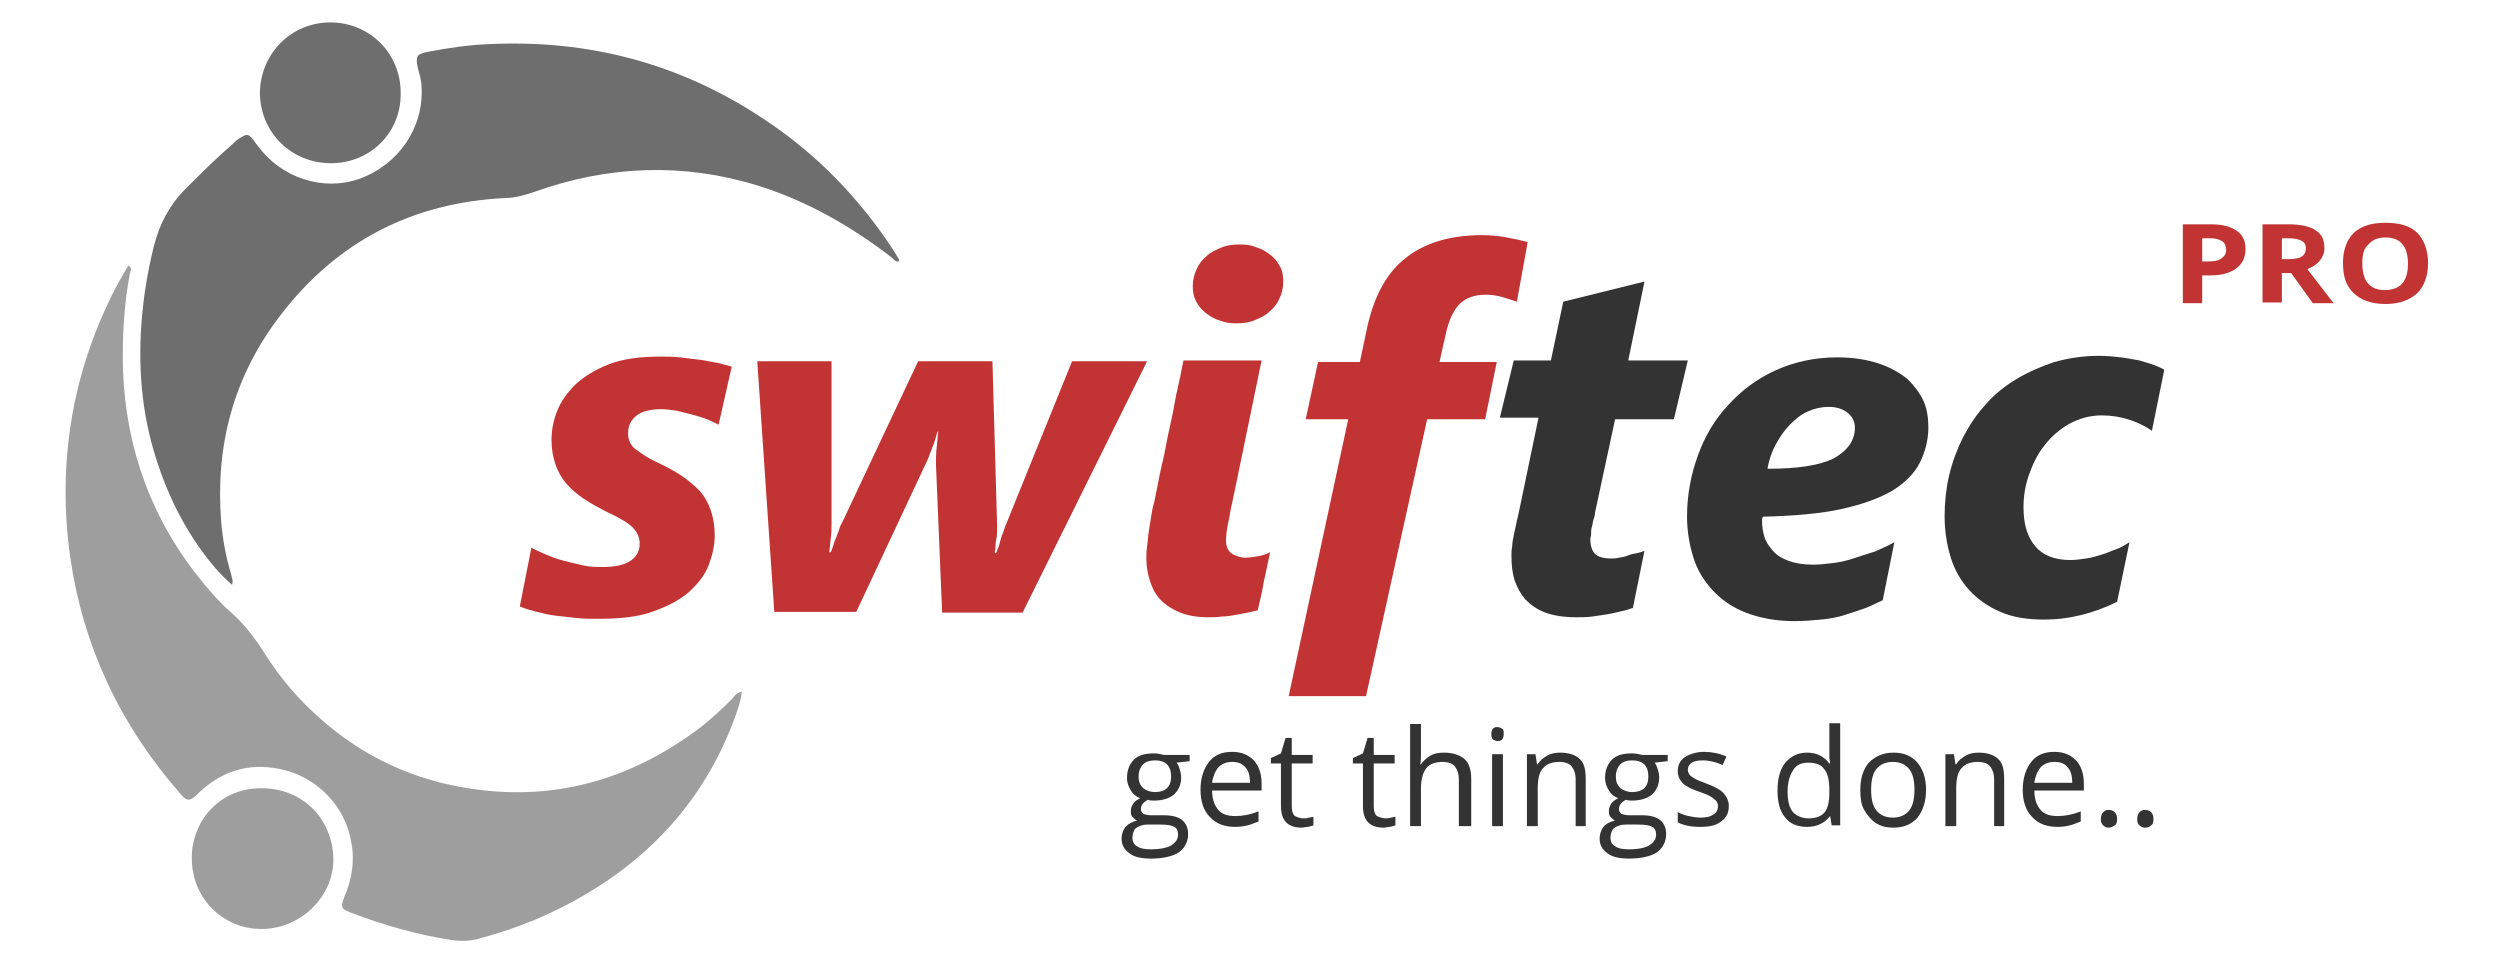 <?xml version="1.0" encoding="utf-8"?>
<!-- Generator: Adobe Illustrator 21.0.0, SVG Export Plug-In . SVG Version: 6.00 Build 0)  -->
<svg version="1.1" id="Layer_1" xmlns="http://www.w3.org/2000/svg" xmlns:xlink="http://www.w3.org/1999/xlink" x="0px" y="0px"
	 viewBox="0 0 323.2 125.3" style="enable-background:new 0 0 323.2 125.3;" xml:space="preserve">
<style type="text/css">
	.st0{fill:#9E9E9E;}
	.st1{fill:#6E6E6E;}
	.st2{enable-background:new    ;}
	.st3{fill:#C23333;}
	.st4{fill:#333333;}
</style>
<path class="st0" d="M95.9,89.4c-0.1,1.2-0.5,2.2-0.8,3.1c-3.6,10-10.1,17.6-19.2,23c-4.3,2.6-9,4.5-13.8,5.8
	c-1.3,0.4-2.6,0.4-3.9,0.2c-4.4-0.7-8.6-1.9-12.8-3.5c-1.3-0.5-1.4-0.7-0.9-2c1-2.3,1.4-4.7,0.9-7.2c-0.8-4.7-4.6-8.5-9.3-9.4
	c-4-0.8-7.4,0.3-10.3,3c-0.1,0.1-0.2,0.2-0.4,0.4c-0.9,0.8-1.3,0.8-2.1-0.2c-7.7-8.8-12.5-18.9-14.2-30.4c-1.7-12,0.1-23.5,5.5-34.3
	c0.6-1.2,1.3-2.4,2-3.6c0.5,0.4,0.3,0.7,0.2,1c-0.8,4.2-1,8.4-0.9,12.6c0.4,10.3,3.8,19.5,10.4,27.5c1.1,1.3,2.2,2.6,3.5,3.7
	c1.7,1.5,3.1,3.3,4.3,5.2c1.7,2.7,3.7,5.2,6,7.4c5.6,5.4,12.2,8.8,19.8,10.1c11.4,2,21.6-0.9,30.7-7.8c1.4-1.1,2.7-2.3,4-3.6
	C95,89.9,95.2,89.6,95.9,89.4z"/>
<path class="st1" d="M30,75.6c-0.8-0.7-1.5-1.4-2.2-2.2c-4-4.7-6.6-10.2-8.2-16.1c-1.7-6.4-1.8-12.8-0.9-19.4
	c0.3-2.1,0.7-4.1,1.2-6.1c0.7-2.8,2-5.3,4.1-7.4c2-2,4-4,6.1-5.8c0.3-0.3,0.6-0.6,1-0.8c0.8-0.5,1-0.5,1.6,0.2
	c0.2,0.3,0.4,0.6,0.6,0.8c3,4.2,8.5,6,13.2,4.3c5-1.8,8.3-6.6,8-11.8c0-0.9-0.3-1.8-0.5-2.6c-0.3-1.5-0.1-1.7,1.3-2
	c2.6-0.5,5.3-0.9,8-1c12.8-0.6,24.6,2.5,35.3,9.6c6.9,4.5,12.5,10.3,17,17.2c0.2,0.3,0.4,0.7,0.6,1c0,0.1,0,0.2,0,0.3
	c-0.4,0.1-0.7-0.3-0.9-0.5c-5.2-4-10.9-7.3-17.3-9.3c-9.7-3-19.4-2.6-28.9,0.8c-1.2,0.4-2.5,0.8-3.8,0.8c-12,0.6-21.7,5.6-29,15.1
	c-6.1,7.9-8.5,16.9-7.7,26.8c0.2,2.3,0.6,4.5,1.3,6.8C29.9,74.6,30.2,75,30,75.6z"/>
<path class="st0" d="M33.8,120.1c-5,0-9-4-9-9.1c-0.1-4.4,3.2-9.1,9-9.1c5.2,0,9.2,3.8,9.3,9.2C43.1,116,38.8,120.1,33.8,120.1z"/>
<path class="st1" d="M42.8,21.1c-5.1,0-9.1-3.9-9.2-9c0-5.1,4-9.2,9.1-9.2s9.1,4,9.1,9.1C51.9,17.1,47.9,21.1,42.8,21.1z"/>
<g class="st2">
	<path class="st3" d="M92.9,54.9c-0.4-0.2-1-0.5-1.5-0.7s-1.2-0.4-1.9-0.6c-0.7-0.2-1.3-0.3-2-0.5c-0.7-0.1-1.4-0.2-2-0.2
		c-1.5,0-2.6,0.3-3.3,0.9s-1,1.3-1,2.2c0,0.9,0.3,1.6,1,2.1c0.7,0.5,1.5,1.1,2.6,1.6c1.3,0.6,2.4,1.2,3.3,1.8c0.9,0.6,1.7,1.3,2.4,2
		c0.6,0.7,1.1,1.6,1.4,2.5c0.3,0.9,0.5,2,0.5,3.2c0,1.3-0.3,2.6-0.8,3.9c-0.5,1.3-1.4,2.4-2.6,3.5c-1.2,1-2.7,1.8-4.7,2.5
		S80,80,77.2,80c-0.8,0-1.7,0-2.6-0.1c-0.9-0.1-1.8-0.2-2.7-0.3c-0.9-0.1-1.7-0.3-2.5-0.5c-0.8-0.2-1.5-0.4-2.2-0.7l1.5-7.6
		c0.5,0.3,1.2,0.6,1.9,0.9c0.7,0.3,1.5,0.6,2.3,0.8c0.8,0.2,1.6,0.4,2.5,0.6s1.7,0.2,2.6,0.2c1.6,0,2.8-0.3,3.5-0.8
		c0.8-0.5,1.2-1.3,1.2-2.2c0-0.8-0.3-1.5-0.9-2.1c-0.6-0.6-1.6-1.2-3.1-1.9c-1.2-0.6-2.3-1.2-3.2-1.8c-0.9-0.6-1.7-1.3-2.3-2
		c-0.6-0.7-1.1-1.6-1.4-2.5c-0.3-0.9-0.5-1.9-0.5-3.1c0-1.2,0.2-2.4,0.7-3.7c0.5-1.3,1.3-2.4,2.4-3.5c1.1-1,2.5-1.9,4.3-2.6
		c1.8-0.7,4-1,6.7-1c0.8,0,1.6,0,2.5,0.1c0.8,0.1,1.7,0.2,2.5,0.3c0.8,0.1,1.6,0.3,2.3,0.4c0.7,0.2,1.3,0.3,1.9,0.5L92.9,54.9z"/>
	<path class="st3" d="M132.2,79.2h-10.4L121,60c0-0.7,0-1.4,0.1-2.2c0.1-0.8,0.1-1.5,0.2-2h-0.1c-0.1,0.3-0.2,0.7-0.3,1
		c-0.1,0.4-0.2,0.7-0.4,1.1c-0.1,0.4-0.3,0.7-0.4,1.1c-0.1,0.3-0.3,0.7-0.4,0.9l-9,19.2h-10.6l-2.2-32.4h9.6v21.1
		c0,0.5,0,1.1-0.1,1.8c-0.1,0.7-0.1,1.3-0.2,1.8h0.2c0.1-0.2,0.2-0.5,0.3-0.8c0.1-0.3,0.2-0.7,0.4-1.1c0.1-0.4,0.3-0.7,0.4-1.1
		c0.1-0.4,0.3-0.7,0.4-0.9l9.8-20.8h9.6l0.6,21c0,0.2,0,0.5,0,0.9c0,0.4,0,0.7-0.1,1.1s-0.1,0.7-0.1,1c0,0.3-0.1,0.6-0.1,0.8h0.2
		c0.1-0.2,0.1-0.5,0.3-0.8c0.1-0.3,0.2-0.7,0.3-1.1c0.1-0.4,0.3-0.7,0.4-1.1c0.1-0.3,0.2-0.6,0.3-0.8l8.5-21h9.7L132.2,79.2z"/>
	<path class="st3" d="M162.6,78.9c-0.4,0.1-0.8,0.2-1.3,0.3c-0.5,0.1-1,0.2-1.6,0.3c-0.6,0.1-1.1,0.2-1.7,0.2
		c-0.6,0.1-1.2,0.1-1.8,0.1c-1.4,0-2.6-0.2-3.6-0.6c-1-0.4-1.8-0.9-2.5-1.6s-1.1-1.5-1.4-2.4c-0.3-0.9-0.5-1.9-0.5-3
		c0-0.5,0-1,0.1-1.6c0.1-0.6,0.1-1.2,0.2-1.8c0.1-0.6,0.2-1.3,0.3-1.9c0.1-0.6,0.2-1.3,0.4-1.9c0.1-0.4,0.2-1,0.4-2
		c0.2-1,0.4-2.1,0.7-3.3c0.3-1.2,0.5-2.6,0.8-3.9c0.3-1.4,0.6-2.7,0.8-3.9s0.5-2.3,0.7-3.3c0.2-1,0.3-1.6,0.4-2h10.1L159.3,65
		c-0.2,0.7-0.3,1.6-0.5,2.5c-0.2,0.9-0.3,1.7-0.3,2.4c0,0.8,0.3,1.4,0.8,1.7c0.5,0.3,1.1,0.5,1.7,0.5c0.5,0,1.1-0.1,1.7-0.2
		c0.6-0.1,1.1-0.3,1.5-0.5c-0.3,1.3-0.5,2.5-0.8,3.7C163.2,76.4,162.9,77.6,162.6,78.9z M165.9,36.4c0,0.8-0.2,1.6-0.5,2.2
		c-0.3,0.7-0.7,1.2-1.3,1.7c-0.5,0.5-1.2,0.8-1.9,1.1c-0.7,0.3-1.5,0.4-2.4,0.4c-0.8,0-1.5-0.1-2.2-0.4c-0.7-0.2-1.3-0.6-1.8-1
		c-0.5-0.4-0.9-0.9-1.2-1.5c-0.3-0.6-0.4-1.2-0.4-1.9c0-0.8,0.2-1.6,0.5-2.2c0.3-0.7,0.7-1.2,1.3-1.7c0.5-0.5,1.2-0.8,1.9-1.1
		c0.7-0.3,1.5-0.4,2.4-0.4c0.8,0,1.5,0.1,2.2,0.4c0.7,0.2,1.3,0.6,1.8,1c0.5,0.4,0.9,0.9,1.2,1.5C165.8,35,165.9,35.7,165.9,36.4z"
		/>
	<path class="st3" d="M196.1,39c-0.6-0.2-1.2-0.4-1.9-0.6c-0.7-0.2-1.4-0.3-2.1-0.3c-1.5,0-2.6,0.4-3.4,1.2s-1.4,2.1-1.8,3.9
		l-0.8,3.6h7.4l-1.5,7.4h-7.5L176.6,90h-10l7.7-35.8h-5.5l1.6-7.4h5.4l1-4.7c0.9-3.9,2.5-6.9,5-8.8c2.4-1.9,5.7-2.9,9.8-2.9
		c1.1,0,2.2,0.1,3.2,0.3c1.1,0.2,2,0.4,2.7,0.6L196.1,39z"/>
</g>
<g class="st2">
	<path class="st4" d="M216.4,54.2h-7.6l-2.6,12.1c0,0.3-0.1,0.6-0.2,0.9c-0.1,0.3-0.1,0.6-0.2,0.9s-0.1,0.6-0.1,0.9
		c0,0.3-0.1,0.5-0.1,0.7c0,0.8,0.2,1.5,0.6,1.9c0.4,0.4,1.1,0.6,2.1,0.6c0.3,0,0.6,0,1-0.1c0.4-0.1,0.8-0.1,1.2-0.3s0.8-0.2,1.2-0.3
		s0.7-0.2,0.9-0.3l-1.5,7.4c-0.4,0.1-0.8,0.3-1.4,0.4c-0.5,0.1-1.2,0.3-1.8,0.4c-0.7,0.1-1.3,0.2-2,0.3s-1.4,0.1-2.1,0.1
		c-1.6,0-2.9-0.2-4-0.6c-1.1-0.4-1.9-1-2.6-1.7c-0.6-0.7-1.1-1.6-1.4-2.5c-0.3-1-0.4-2-0.4-3.2c0-0.3,0-0.7,0.1-1.2
		c0-0.4,0.1-0.9,0.2-1.4c0.1-0.5,0.2-0.9,0.3-1.4c0.1-0.5,0.2-0.9,0.3-1.3l2.6-12.5h-5l1.8-7.4h4.8l1.6-7.6l10.5-2.6l-2.1,10.2h7.7
		L216.4,54.2z"/>
	<path class="st4" d="M249.3,55.2c0,1.7-0.4,3.2-1.1,4.6c-0.7,1.4-1.9,2.6-3.5,3.6c-1.7,1-3.9,1.8-6.6,2.4s-6.2,0.9-10.2,1
		c0,0.1-0.1,0.2-0.1,0.3c0,0.1,0,0.2,0,0.3c0,0.7,0.1,1.3,0.3,2c0.2,0.7,0.6,1.2,1.1,1.8s1.2,1,2,1.3c0.8,0.3,1.9,0.5,3.2,0.5
		c0.8,0,1.6-0.1,2.5-0.2s1.8-0.3,2.7-0.6c0.9-0.3,1.8-0.6,2.8-0.9c0.9-0.4,1.8-0.8,2.5-1.2l-1.5,7.5c-0.7,0.3-1.4,0.7-2.2,1
		s-1.8,0.6-2.7,0.9s-2,0.5-3.1,0.6c-1.1,0.1-2.2,0.2-3.4,0.2c-2.4,0-4.5-0.4-6.3-1.1c-1.8-0.7-3.2-1.7-4.3-2.9s-2-2.6-2.5-4.3
		c-0.5-1.6-0.8-3.4-0.8-5.2c0-2.8,0.5-5.4,1.4-7.9c0.9-2.5,2.2-4.7,3.9-6.5c1.7-1.9,3.7-3.4,6.1-4.5c2.4-1.1,5.1-1.7,8-1.7
		c2.1,0,3.9,0.3,5.4,0.8c1.5,0.5,2.7,1.2,3.7,2c0.9,0.9,1.6,1.8,2.1,2.9C249.1,52.8,249.3,54,249.3,55.2z M239.8,55.3
		c0-0.8-0.3-1.4-0.9-1.9c-0.6-0.5-1.4-0.8-2.5-0.8c-0.9,0-1.8,0.2-2.7,0.6c-0.9,0.4-1.6,1-2.3,1.7c-0.7,0.7-1.3,1.6-1.8,2.5
		s-0.9,2-1.1,3.2c3.8,0,6.6-0.4,8.5-1.3C238.8,58.3,239.8,57,239.8,55.3z"/>
	<path class="st4" d="M278.2,55.7c-0.7-0.5-1.6-1-2.8-1.4s-2.4-0.6-3.7-0.6c-1.5,0-2.9,0.4-4.2,1.1c-1.2,0.7-2.3,1.6-3.2,2.8
		c-0.9,1.1-1.5,2.4-2,3.8c-0.5,1.4-0.7,2.8-0.7,4.2c0,2.2,0.5,3.8,1.5,5s2.5,1.8,4.6,1.8c0.6,0,1.3-0.1,2-0.2c0.7-0.1,1.4-0.3,2-0.5
		c0.7-0.2,1.3-0.5,1.9-0.7s1.2-0.6,1.7-0.9l-1.6,7.7c-1.4,0.7-3,1.3-4.6,1.7c-1.6,0.4-3.2,0.6-4.9,0.6c-2.1,0-4-0.3-5.6-1
		c-1.6-0.7-2.9-1.6-4-2.8c-1.1-1.2-1.9-2.6-2.4-4.2c-0.5-1.6-0.8-3.4-0.8-5.4c0-1.8,0.2-3.6,0.6-5.3s1-3.3,1.8-4.9
		c0.8-1.5,1.7-2.9,2.9-4.2c1.1-1.3,2.5-2.4,4-3.3c1.5-0.9,3.1-1.6,4.9-2.2c1.8-0.5,3.7-0.8,5.8-0.8c1,0,1.9,0.1,2.8,0.2
		c0.9,0.1,1.7,0.3,2.4,0.4c0.7,0.2,1.3,0.4,1.9,0.6c0.5,0.2,1,0.4,1.3,0.6L278.2,55.7z"/>
</g>
<g class="st2">
	<path class="st4" d="M153.8,97.5v0.9l-1.7,0.2c0.2,0.2,0.3,0.5,0.4,0.8c0.1,0.3,0.2,0.7,0.2,1.1c0,0.9-0.3,1.6-0.9,2.2
		c-0.6,0.5-1.5,0.8-2.6,0.8c-0.3,0-0.5,0-0.8-0.1c-0.6,0.3-0.9,0.7-0.9,1.2c0,0.3,0.1,0.4,0.3,0.6c0.2,0.1,0.6,0.2,1.1,0.2h1.6
		c1,0,1.8,0.2,2.3,0.6c0.5,0.4,0.8,1,0.8,1.8c0,1-0.4,1.8-1.2,2.4c-0.8,0.5-2,0.8-3.6,0.8c-1.2,0-2.2-0.2-2.8-0.7
		c-0.7-0.5-1-1.1-1-1.9c0-0.6,0.2-1.1,0.5-1.5c0.4-0.4,0.9-0.7,1.5-0.8c-0.2-0.1-0.4-0.3-0.6-0.5c-0.2-0.2-0.2-0.5-0.2-0.8
		c0-0.3,0.1-0.6,0.3-0.9c0.2-0.3,0.5-0.5,0.9-0.7c-0.5-0.2-0.9-0.5-1.2-1c-0.3-0.5-0.5-1-0.5-1.6c0-1,0.3-1.8,0.9-2.4
		c0.6-0.6,1.5-0.8,2.6-0.8c0.5,0,0.9,0.1,1.3,0.2H153.8z M146.4,108.3c0,0.5,0.2,0.9,0.6,1.1c0.4,0.3,1,0.4,1.8,0.4
		c1.2,0,2.1-0.2,2.6-0.5c0.6-0.4,0.9-0.8,0.9-1.4c0-0.5-0.2-0.9-0.5-1c-0.3-0.2-0.9-0.3-1.8-0.3h-1.7c-0.6,0-1.1,0.2-1.5,0.5
		C146.6,107.3,146.4,107.8,146.4,108.3z M147.2,100.4c0,0.7,0.2,1.1,0.6,1.5c0.4,0.3,0.9,0.5,1.5,0.5c1.4,0,2.1-0.7,2.1-2
		c0-1.4-0.7-2.1-2.1-2.1c-0.7,0-1.2,0.2-1.5,0.5C147.4,99.2,147.2,99.7,147.2,100.4z"/>
	<path class="st4" d="M159.7,106.9c-1.4,0-2.5-0.4-3.3-1.3c-0.8-0.8-1.2-2-1.2-3.5c0-1.5,0.4-2.7,1.1-3.6c0.7-0.9,1.7-1.3,3-1.3
		c1.2,0,2.1,0.4,2.8,1.1c0.7,0.8,1,1.8,1,3v0.9h-6.4c0,1.1,0.3,1.9,0.8,2.5c0.5,0.6,1.3,0.8,2.2,0.8c1,0,2-0.2,3-0.6v1.3
		c-0.5,0.2-1,0.4-1.4,0.5S160.3,106.9,159.7,106.9z M159.3,98.5c-0.7,0-1.3,0.2-1.8,0.7c-0.4,0.5-0.7,1.2-0.8,2h4.9
		c0-0.9-0.2-1.6-0.6-2C160.6,98.7,160,98.5,159.3,98.5z"/>
	<path class="st4" d="M168.5,105.8c0.2,0,0.5,0,0.7-0.1c0.2,0,0.4-0.1,0.6-0.1v1.1c-0.2,0.1-0.4,0.1-0.7,0.2c-0.3,0-0.6,0.1-0.8,0.1
		c-1.8,0-2.7-0.9-2.7-2.8v-5.5h-1.3v-0.7l1.3-0.6l0.6-2h0.8v2.2h2.7v1.1H167v5.5c0,0.6,0.1,1,0.4,1.3
		C167.7,105.6,168,105.8,168.5,105.8z"/>
	<path class="st4" d="M179.1,105.8c0.2,0,0.5,0,0.7-0.1c0.2,0,0.4-0.1,0.6-0.1v1.1c-0.2,0.1-0.4,0.1-0.7,0.2c-0.3,0-0.6,0.1-0.8,0.1
		c-1.8,0-2.7-0.9-2.7-2.8v-5.5h-1.3v-0.7l1.3-0.6l0.6-2h0.8v2.2h2.7v1.1h-2.7v5.5c0,0.6,0.1,1,0.4,1.3
		C178.3,105.6,178.7,105.8,179.1,105.8z"/>
	<path class="st4" d="M188.6,106.8v-6c0-0.8-0.2-1.3-0.5-1.7c-0.3-0.4-0.9-0.6-1.6-0.6c-1,0-1.7,0.3-2.1,0.8
		c-0.4,0.5-0.7,1.4-0.7,2.6v4.9h-1.4V93.6h1.4v4c0,0.5,0,0.9-0.1,1.2h0.1c0.3-0.4,0.7-0.8,1.2-1.1c0.5-0.3,1.1-0.4,1.8-0.4
		c1.1,0,2,0.3,2.6,0.8c0.6,0.5,0.9,1.4,0.9,2.6v6.1H188.6z"/>
	<path class="st4" d="M192.8,94.9c0-0.3,0.1-0.6,0.2-0.7c0.2-0.2,0.4-0.2,0.6-0.2c0.2,0,0.4,0.1,0.6,0.2s0.2,0.4,0.2,0.7
		c0,0.3-0.1,0.6-0.2,0.7c-0.2,0.2-0.4,0.2-0.6,0.2c-0.2,0-0.4-0.1-0.6-0.2C192.9,95.5,192.8,95.3,192.8,94.9z M194.3,106.8h-1.4
		v-9.3h1.4V106.8z"/>
	<path class="st4" d="M203.7,106.8v-6c0-0.8-0.2-1.3-0.5-1.7c-0.3-0.4-0.9-0.6-1.6-0.6c-1,0-1.7,0.3-2.1,0.8
		c-0.5,0.5-0.7,1.4-0.7,2.6v4.9h-1.4v-9.3h1.1l0.2,1.3h0.1c0.3-0.5,0.7-0.8,1.2-1.1c0.5-0.3,1.1-0.4,1.7-0.4c1.1,0,2,0.3,2.5,0.8
		c0.6,0.5,0.8,1.4,0.8,2.6v6.1H203.7z"/>
	<path class="st4" d="M215.6,97.5v0.9l-1.7,0.2c0.2,0.2,0.3,0.5,0.4,0.8c0.1,0.3,0.2,0.7,0.2,1.1c0,0.9-0.3,1.6-0.9,2.2
		c-0.6,0.5-1.5,0.8-2.6,0.8c-0.3,0-0.5,0-0.8-0.1c-0.6,0.3-0.9,0.7-0.9,1.2c0,0.3,0.1,0.4,0.3,0.6c0.2,0.1,0.6,0.2,1.1,0.2h1.6
		c1,0,1.8,0.2,2.3,0.6c0.5,0.4,0.8,1,0.8,1.8c0,1-0.4,1.8-1.2,2.4c-0.8,0.5-2,0.8-3.6,0.8c-1.2,0-2.2-0.2-2.8-0.7
		c-0.7-0.5-1-1.1-1-1.9c0-0.6,0.2-1.1,0.5-1.5s0.9-0.7,1.5-0.8c-0.2-0.1-0.4-0.3-0.6-0.5c-0.2-0.2-0.2-0.5-0.2-0.8
		c0-0.3,0.1-0.6,0.3-0.9c0.2-0.3,0.5-0.5,0.9-0.7c-0.5-0.2-0.9-0.5-1.2-1c-0.3-0.5-0.5-1-0.5-1.6c0-1,0.3-1.8,0.9-2.4
		c0.6-0.6,1.5-0.8,2.6-0.8c0.5,0,0.9,0.1,1.3,0.2H215.6z M208.2,108.3c0,0.5,0.2,0.9,0.6,1.1c0.4,0.3,1,0.4,1.8,0.4
		c1.2,0,2.1-0.2,2.6-0.5c0.6-0.4,0.9-0.8,0.9-1.4c0-0.5-0.2-0.9-0.5-1c-0.3-0.2-0.9-0.3-1.8-0.3h-1.7c-0.6,0-1.1,0.2-1.5,0.5
		C208.4,107.3,208.2,107.8,208.2,108.3z M208.9,100.4c0,0.7,0.2,1.1,0.6,1.5c0.4,0.3,0.9,0.5,1.5,0.5c1.4,0,2.1-0.7,2.1-2
		c0-1.4-0.7-2.1-2.1-2.1c-0.7,0-1.2,0.2-1.5,0.5C209.1,99.2,208.9,99.7,208.9,100.4z"/>
	<path class="st4" d="M223.5,104.2c0,0.9-0.3,1.5-1,2c-0.6,0.5-1.5,0.7-2.7,0.7c-1.2,0-2.2-0.2-2.9-0.6V105c0.4,0.2,0.9,0.4,1.4,0.5
		c0.5,0.1,1,0.2,1.5,0.2c0.7,0,1.3-0.1,1.7-0.4c0.4-0.2,0.6-0.6,0.6-1.1c0-0.4-0.2-0.7-0.5-0.9c-0.3-0.3-0.9-0.6-1.8-0.9
		c-0.9-0.3-1.5-0.6-1.8-0.8c-0.4-0.2-0.6-0.5-0.8-0.8c-0.2-0.3-0.3-0.7-0.3-1.1c0-0.8,0.3-1.4,0.9-1.8c0.6-0.4,1.5-0.7,2.5-0.7
		c1,0,2,0.2,2.9,0.6l-0.5,1.1c-0.9-0.4-1.8-0.6-2.5-0.6c-0.7,0-1.2,0.1-1.5,0.3c-0.3,0.2-0.5,0.5-0.5,0.9c0,0.2,0.1,0.5,0.2,0.6
		c0.1,0.2,0.3,0.3,0.6,0.5c0.3,0.2,0.8,0.4,1.6,0.7c1.1,0.4,1.8,0.8,2.2,1.2C223.3,103.1,223.5,103.6,223.5,104.2z"/>
	<path class="st4" d="M236.6,105.5L236.6,105.5c-0.7,0.9-1.7,1.4-3,1.4c-1.2,0-2.2-0.4-2.8-1.2c-0.7-0.8-1-2-1-3.5
		c0-1.5,0.3-2.7,1-3.6c0.7-0.8,1.6-1.3,2.8-1.3c1.3,0,2.2,0.5,2.9,1.4h0.1l-0.1-0.7l0-0.7v-3.8h1.4v13.2h-1.1L236.6,105.5z
		 M233.8,105.8c1,0,1.7-0.3,2.1-0.8s0.6-1.4,0.6-2.5v-0.3c0-1.3-0.2-2.3-0.7-2.8c-0.4-0.6-1.1-0.8-2.1-0.8c-0.8,0-1.5,0.3-1.9,1
		c-0.4,0.6-0.7,1.5-0.7,2.7c0,1.2,0.2,2.1,0.7,2.7C232.3,105.5,233,105.8,233.8,105.8z"/>
	<path class="st4" d="M249,102.1c0,1.5-0.4,2.7-1.1,3.6c-0.8,0.9-1.8,1.3-3.2,1.3c-0.8,0-1.6-0.2-2.2-0.6c-0.6-0.4-1.1-1-1.5-1.7
		c-0.4-0.7-0.5-1.6-0.5-2.6c0-1.5,0.4-2.7,1.1-3.5c0.8-0.8,1.8-1.3,3.2-1.3c1.3,0,2.3,0.4,3.1,1.3C248.6,99.5,249,100.6,249,102.1z
		 M241.9,102.1c0,1.2,0.2,2.1,0.7,2.7c0.5,0.6,1.2,0.9,2.1,0.9c0.9,0,1.6-0.3,2.1-0.9c0.5-0.6,0.7-1.5,0.7-2.7
		c0-1.2-0.2-2.1-0.7-2.7c-0.5-0.6-1.2-0.9-2.1-0.9c-0.9,0-1.6,0.3-2.1,0.9C242.1,100,241.9,100.9,241.9,102.1z"/>
	<path class="st4" d="M257.8,106.8v-6c0-0.8-0.2-1.3-0.5-1.7c-0.3-0.4-0.9-0.6-1.6-0.6c-1,0-1.7,0.3-2.1,0.8
		c-0.5,0.5-0.7,1.4-0.7,2.6v4.9h-1.4v-9.3h1.1l0.2,1.3h0.1c0.3-0.5,0.7-0.8,1.2-1.1c0.5-0.3,1.1-0.4,1.7-0.4c1.1,0,2,0.3,2.5,0.8
		c0.6,0.5,0.8,1.4,0.8,2.6v6.1H257.8z"/>
	<path class="st4" d="M266,106.9c-1.4,0-2.5-0.4-3.3-1.3c-0.8-0.8-1.2-2-1.2-3.5c0-1.5,0.4-2.7,1.1-3.6c0.7-0.9,1.7-1.3,3-1.3
		c1.2,0,2.1,0.4,2.8,1.1c0.7,0.8,1,1.8,1,3v0.9H263c0,1.1,0.3,1.9,0.8,2.5c0.5,0.6,1.3,0.8,2.2,0.8c1,0,2-0.2,3-0.6v1.3
		c-0.5,0.2-1,0.4-1.4,0.5S266.7,106.9,266,106.9z M265.6,98.5c-0.7,0-1.3,0.2-1.8,0.7c-0.4,0.5-0.7,1.2-0.8,2h4.9
		c0-0.9-0.2-1.6-0.6-2C266.9,98.7,266.4,98.5,265.6,98.5z"/>
	<path class="st4" d="M271.6,105.9c0-0.4,0.1-0.7,0.3-0.9c0.2-0.2,0.4-0.3,0.7-0.3c0.3,0,0.6,0.1,0.8,0.3s0.3,0.5,0.3,0.9
		c0,0.4-0.1,0.7-0.3,0.8s-0.4,0.3-0.8,0.3c-0.3,0-0.5-0.1-0.7-0.3S271.6,106.3,271.6,105.9z"/>
	<path class="st4" d="M276.3,105.9c0-0.4,0.1-0.7,0.3-0.9c0.2-0.2,0.4-0.3,0.7-0.3c0.3,0,0.6,0.1,0.8,0.3c0.2,0.2,0.3,0.5,0.3,0.9
		c0,0.4-0.1,0.7-0.3,0.8c-0.2,0.2-0.4,0.3-0.8,0.3c-0.3,0-0.5-0.1-0.7-0.3C276.4,106.6,276.3,106.3,276.3,105.9z"/>
</g>
<g class="st2">
	<path class="st3" d="M290.3,32.2c0,1.1-0.4,1.9-1.2,2.5c-0.8,0.6-1.9,0.9-3.3,0.9h-1.1v3.6h-2.5V29h3.7c1.4,0,2.5,0.3,3.2,0.8
		C289.9,30.3,290.3,31.1,290.3,32.2z M284.7,33.8h0.8c0.8,0,1.3-0.1,1.7-0.4s0.6-0.6,0.6-1.1c0-0.5-0.2-0.9-0.5-1.1
		c-0.3-0.2-0.8-0.4-1.5-0.4h-1.1V33.8z"/>
	<path class="st3" d="M295,35.2v3.9h-2.5V29h3.4c1.6,0,2.8,0.3,3.5,0.8c0.8,0.5,1.1,1.3,1.1,2.3c0,0.6-0.2,1.1-0.6,1.6
		c-0.4,0.5-0.9,0.8-1.6,1.1c1.8,2.3,2.9,3.8,3.4,4.4h-2.7l-2.8-3.9H295z M295,33.5h0.8c0.8,0,1.4-0.1,1.7-0.3
		c0.4-0.2,0.6-0.6,0.6-1.1c0-0.5-0.2-0.8-0.6-1c-0.4-0.2-1-0.3-1.8-0.3H295V33.5z"/>
	<path class="st3" d="M313.9,34c0,1.7-0.5,3-1.4,3.9c-1,0.9-2.3,1.4-4.1,1.4c-1.8,0-3.2-0.5-4.1-1.4c-1-0.9-1.4-2.2-1.4-3.9
		s0.5-3,1.4-3.9c1-0.9,2.3-1.3,4.1-1.3c1.8,0,3.2,0.4,4.1,1.3S313.9,32.4,313.9,34z M305.4,34c0,1.1,0.2,2,0.7,2.6
		c0.5,0.6,1.2,0.9,2.2,0.9c2,0,3-1.1,3-3.4c0-2.3-1-3.4-2.9-3.4c-1,0-1.7,0.3-2.2,0.9C305.6,32.1,305.4,32.9,305.4,34z"/>
</g>
</svg>
